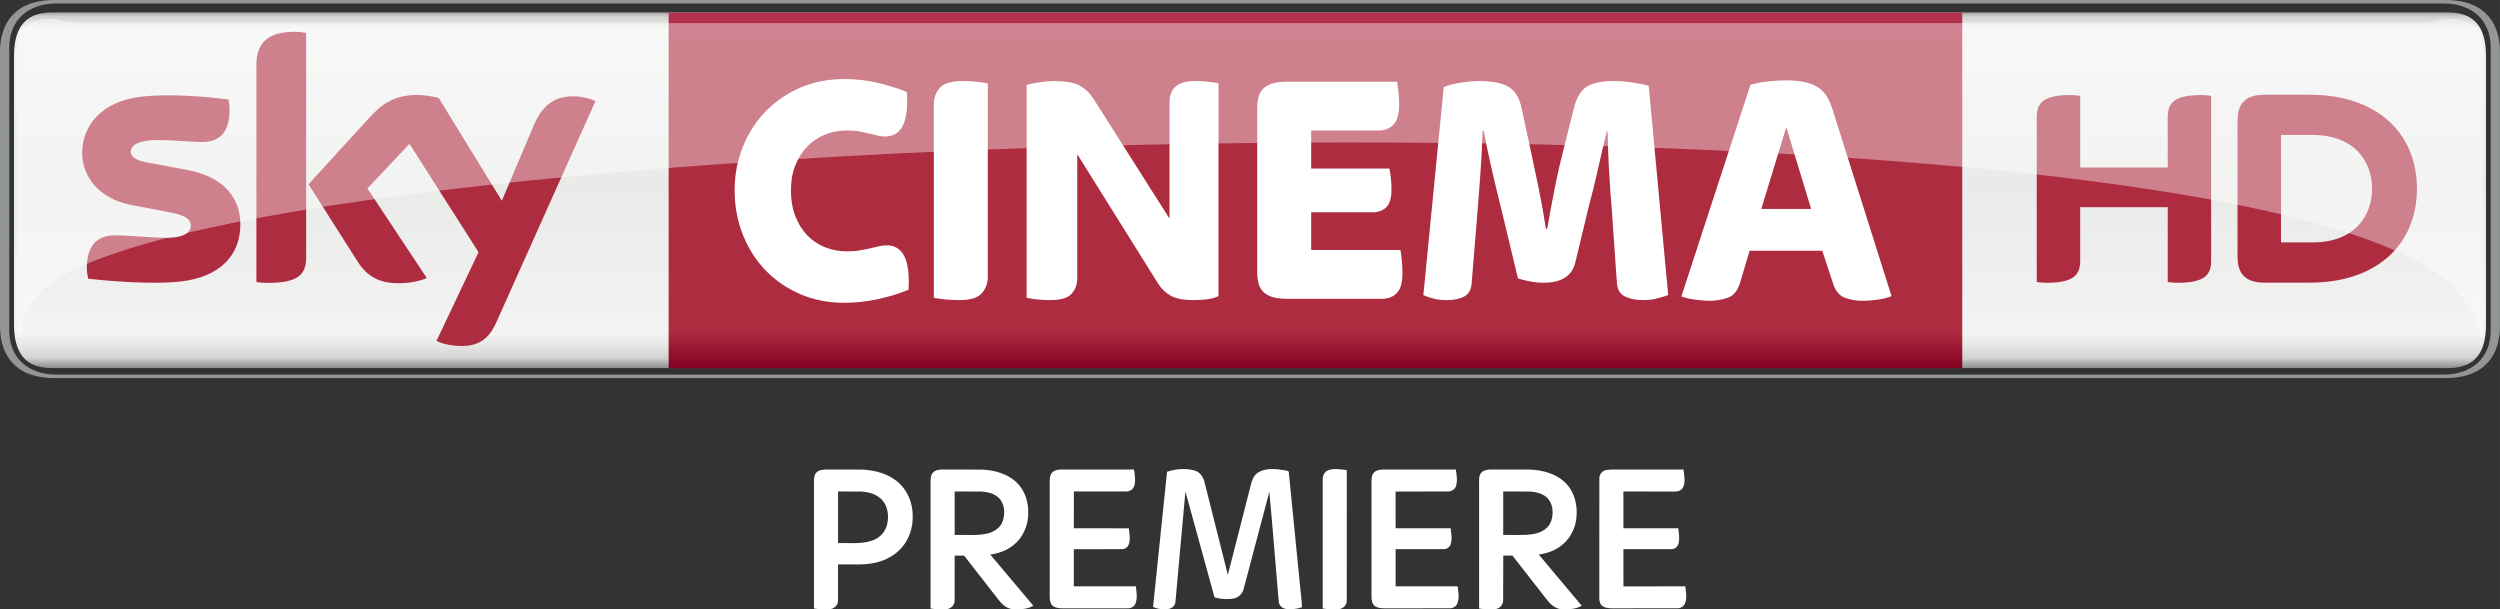 <?xml version="1.0" encoding="UTF-8"?>
<!-- Created with Inkscape (http://www.inkscape.org/) -->
<svg id="svg5155" width="845.43mm" height="206.02mm" version="1.1" viewBox="0 0 2995.6 730" xmlns="http://www.w3.org/2000/svg" xmlns:cc="http://creativecommons.org/ns#" xmlns:dc="http://purl.org/dc/elements/1.1/" xmlns:rdf="http://www.w3.org/1999/02/22-rdf-syntax-ns#">
 <rect x="0" y="0" width="2995.6" height="730" fill="#333333" stroke="none"/>
 <defs id="defs5157">
  <linearGradient id="linearGradient672-6" x2="1" gradientTransform="matrix(0 433.34 433.34 0 1745.7 -326.56)" gradientUnits="userSpaceOnUse">
   <stop id="stop674-7" stop-color="#777878" offset="0"/>
   <stop id="stop676-7" stop-color="#d0d2d0" offset=".02"/>
   <stop id="stop678-9" stop-color="#f3f3f2" offset=".052"/>
   <stop id="stop680-3" stop-color="#e9ebe9" offset=".488"/>
   <stop id="stop682-3" stop-color="#f3f3f2" offset=".895"/>
   <stop id="stop684-9" stop-color="#e6e7e6" offset=".929"/>
   <stop id="stop686-3" stop-color="#d0d2d0" offset=".964"/>
   <stop id="stop688-5" stop-color="#777878" offset="1"/>
  </linearGradient>
  <linearGradient id="linearGradient704-9" x2="1" gradientTransform="matrix(0 -426.19 426.19 0 1824.2 103.5)" gradientUnits="userSpaceOnUse">
   <stop id="stop706-9" stop-color="#820021" offset="0"/>
   <stop id="stop708-5" stop-color="#ae2c3f" offset=".104"/>
   <stop id="stop710-5" stop-color="#ae2c3f" offset=".898"/>
   <stop id="stop712-6" stop-color="#b53152" offset="1"/>
   <stop id="stop714-3" stop-color="#ba3c4c" offset="1"/>
  </linearGradient>
  <clipPath id="clipPath762-5">
   <path id="path764-7" d="m291.44 532.08h118.29v-15.246h-118.29v15.246z"/>
  </clipPath>
  <clipPath id="clipPath766-5">
   <path id="path768-1" d="m291.44 516.83h118.29v15.245h-118.29v-15.245z"/>
  </clipPath>
 </defs>
 <g id="layer1" transform="translate(-247.93 337.74)">
  <g id="#000000ff" transform="matrix(1.031 0 0 1.031 973.23 50.929)" fill="#fff">
   <path id="path5" d="m652.87 171.28c10.06-3.22 21.12-4.26 31.42-1.58 6.19 1.5 10.48 6.99 11.93 12.98 9.15 36.15 18.13 72.34 27.31 108.48 8.71-33.82 17.3-67.66 25.93-101.5 1.48-6.8 3.57-14.5 10.18-18.07 9.25-4.95 20.29-3.55 30.23-1.93 1.61 0.55 4.75 0.17 4.53 2.68 4.45 44.58 8.85 89.18 13.27 133.77 0.57 7.57 1.87 15.1 1.97 22.69-6.28 2.04-13 2.97-19.53 1.75-3.96-0.85-7.14-4.25-7.44-8.32-3.75-42.53-6.93-85.12-10.91-127.63-9.81 37.5-19.84 74.94-29.73 112.41-1.19 5.55-5.51 10.24-11.11 11.45-7.44 1.49-15.29 0.99-22.57-1.04-1.15-2.07-1.45-4.47-2.13-6.7-10.67-38.82-21.32-77.65-32.01-116.47-4.02 42.87-7.62 85.79-11.63 128.66-0.36 4.39-4.39 7.42-8.53 7.94-5.89 0.56-12.06 0.26-17.43-2.47 5.54-52.36 10.71-104.75 16.25-157.1z"/>
   <path id="path7" d="m839.67 169.76c7.01-2.87 14.82-1.2 22.09-0.37-0.03 50.54 0.02 101.09-0.03 151.64 0.17 5.22-4.41 9.76-9.56 9.93-6.14 0.01-12.35 0.44-18.42-0.75 0.01-49.72-0.03-99.45 0.02-149.17-0.2-4.45 1.49-9.44 5.9-11.28z"/>
   <path id="path9" d="m245.79 171.77c3.07-2.7 7.38-3.04 11.28-3.04 13.63 0.07 27.27-0.04 40.9 0.05 15.6 0.6 31.92 4.92 43.54 15.86 10.3 9.47 15.63 23.5 15.76 37.35 0.46 13.51-3.8 27.35-12.84 37.55-7.58 8.7-18.17 14.42-29.29 17.18-14.62 3.67-29.8 1.75-44.69 2.37 0.1 13.94 0.06 27.9 0.02 41.85 0.21 5.6-4.98 10.22-10.42 10.07-5.86-0.08-11.77 0.38-17.55-0.78v-148.21c0.1-3.59 0.4-7.72 3.29-10.25m24.73 22.47c-0.04 20-0.02 40-0.01 60 14.4-0.51 29.75 1.98 43.21-4.47 7.36-3.51 12.75-10.66 14.14-18.69 1.71-9.2 0.43-19.65-6.03-26.84-6.22-6.93-15.84-9.49-24.84-9.94-8.82-0.13-17.65 0-26.47-0.06z"/>
   <path id="path11" d="m380.59 172.52c2.82-3.22 7.43-3.78 11.47-3.79 14.99 0.06 29.99-0.03 44.98 0.05 14.75 0.54 30.3 4.53 41.1 15.14 9.46 8.94 13.65 22.27 13.4 35.06 0.17 14.16-5.84 28.58-17.05 37.48-7.69 6.29-17.31 9.73-27.05 11.15 16.68 19.76 33.31 39.56 49.97 59.34-7.68 4.69-16.91 4.46-25.54 3.82-6.31-1.15-11.14-5.85-14.92-10.73-13.33-17.09-26.68-34.18-39.99-51.29-3.65 0-7.3 0-10.95 0.01-0.04 17.42 0.03 34.84-0.03 52.26 0.14 5.35-4.66 9.9-9.9 9.96-6.03-0.05-12.14 0.46-18.08-0.78 0-49.07 0.01-98.15-0.01-147.22 0.1-3.58 0.11-7.6 2.6-10.46m25.42 21.73c-0.01 16.83-0.02 33.67 0 50.5 12.28-0.41 24.74 1.08 36.87-1.4 8.04-1.63 16.14-6.4 18.95-14.51 2.75-8.09 2.53-17.87-2.58-25.01-5.16-6.88-14.16-9.05-22.31-9.52-10.31-0.15-20.62-0.01-30.93-0.06z"/>
   <path id="path13" d="m518.82 172.81c2.61-3.4 7.22-3.98 11.21-4.07 28.14 0.01 56.28 0.02 84.42 0 0.89 6.49 2.32 13.4-0.02 19.75-1.44 3.79-5.5 5.94-9.44 5.75-20.15 0.01-40.3 0.03-60.44-0.01-0.1 14.25-0.03 28.51-0.04 42.77 21.33 0.05 42.67-0.1 64 0.07 0.49 6.1 1.99 12.45-0.04 18.43-1.13 3.58-4.78 6.03-8.51 5.76-18.5 0-36.99-0.05-55.48 0.03 0.05 14.4 0 28.8 0.03 43.2 24.04 0 48.09 0.03 72.14-0.01 0.59 6.56 2.08 13.54-0.44 19.88-1.4 3.7-5.35 5.87-9.21 5.64-25.35 0-50.69-0.01-76.04 0.01-3.8-0.06-7.96-0.42-11.02-2.94-2.94-2.41-3.34-6.51-3.44-10.05-0.01-44.03 0.02-88.05-0.02-132.07 0.09-4.08-0.34-8.73 2.34-12.14z"/>
   <path id="path15" d="m893.25 172.33c2.69-2.95 6.97-3.52 10.76-3.59 28.14 0 56.29 0.02 84.43 0 0.95 6.24 2.24 12.83 0.3 19.02-1.23 4.12-5.52 6.74-9.74 6.48-20.17 0.05-40.34-0.04-60.52 0.05 0.05 14.23 0 28.47 0.03 42.71 21.29-0.02 42.59 0.05 63.89-0.04 0.79 6.15 2.06 12.63 0.06 18.68-1.15 3.52-4.79 5.83-8.44 5.62-18.5-0.02-37 0-55.5-0.01-0.03 14.41-0.02 28.83-0.01 43.24 24.05 0 48.09 0.04 72.14-0.02 0.7 6.76 2.32 14.04-0.65 20.47-1.54 3.41-5.29 5.21-8.91 5.06-25.35 0.01-50.7-0.01-76.04 0.01-3.86-0.1-8.11-0.43-11.18-3.01-3.05-2.75-3.33-7.17-3.38-11.01 0.01-44.34 0.01-88.67 0-133 0.08-3.66 0.12-7.8 2.76-10.66z"/>
   <path id="path17" d="m1018.8 171.68c3.08-2.63 7.34-2.97 11.23-2.95 14.66 0.06 29.32-0.01 43.99 0.03 15.24 0.46 31.33 4.71 42.3 15.87 10.58 10.76 14.11 26.78 12.17 41.41-1.53 12.75-8.4 24.93-19.03 32.27-7.22 5.15-15.85 8-24.57 9.24 16.53 19.92 33.39 39.56 49.92 59.49-7.87 4.54-17.16 4.45-25.92 3.67-6.7-1.43-11.58-6.73-15.56-11.96-13.01-16.67-25.95-33.39-39.04-50.01-3.57 0.02-7.13 0.02-10.68-0.01-0.19 17.38 0.09 34.76-0.14 52.13 0.04 5.11-4.17 9.7-9.26 10.06-6.22 0.1-12.5 0.44-18.65-0.65-0.04-49.75 0.02-99.5-0.03-149.25-0.04-3.34 0.61-7.06 3.27-9.34m24.77 22.56c-0.03 16.84-0.03 33.68 0 50.52 11.96-0.39 24.06 0.96 35.91-1.23 8.28-1.52 16.75-6.28 19.72-14.6 2.92-8.4 2.57-18.68-3.12-25.86-5.62-6.6-14.75-8.53-23.02-8.8-9.83-0.06-19.66 0.01-29.49-0.03z"/>
   <path id="path19" d="m1155.3 179.04c-0.1-4.94 3.72-9.22 8.59-9.84 6.96-0.97 14.03-0.22 21.04-0.45 22.72 0 45.43-0.01 68.15 0.01 0.84 6.62 2.43 13.76-0.26 20.16-1.54 3.86-5.91 5.52-9.81 5.34-19.92-0.01-39.83-0.01-59.75-0.01-0.01 14.25 0.01 28.49 0 42.74 21.25 0.02 42.51 0 63.77 0.01 0.69 6.02 1.89 12.3 0.13 18.24-0.97 3.57-4.47 6.08-8.14 5.99-18.59 0.05-37.17 0-55.76 0.02 0.02 14.43-0.05 28.85 0.04 43.27 23.97-0.04 47.95-0.02 71.93-0.01 0.65 6.65 2.24 13.77-0.55 20.16-1.41 3.37-5.04 5.38-8.62 5.31-25.35 0.06-50.71-0.02-76.06 0.03-3.61-0.07-7.47-0.28-10.6-2.27-3.19-2.03-4.28-6.07-4.16-9.65 0.07-46.35-0.05-92.7 0.06-139.05z"/>
  </g>
  <g id="g4389" transform="translate(-1e-5 -.006)">
   <path id="path644-8" d="m3178.4 115.27c49.898 0 65.09-31.008 65.09-62.016v-328.97c0-31.008-15.192-62.016-65.09-62.016h-2865.4c-49.898 0-65.09 31.008-65.09 62.016v328.97c0 31.008 15.192 62.016 65.09 62.016h2865.4zm-2863.1-4.173c-33.582 0-56.32-19.814-56.32-52.821v-339.02c0-33.007 22.738-52.821 56.32-52.821h2860.8c33.582 0 56.32 19.814 56.32 52.821v339.02c0 33.007-22.738 52.821-56.32 52.821h-2860.8z" fill="#939697"/>
   <path id="path690-9" d="m310.23-322.85c-33.607 0-45.55 19.839-45.55 52.821v320.55c0 33.007 11.944 52.821 45.55 52.821h2871c33.607 0 45.55-19.814 45.55-52.821v-320.55c0-32.982-11.944-52.821-45.55-52.821h-2871z" fill="url(#linearGradient672-6)"/>
   <path id="path716-0" d="m1049.1 103.5h1550.1v-426.19h-1550.1v426.19z" fill="url(#linearGradient704-9)"/>
   <path id="path728-9" d="m1259.5 25.084c-18.89 0-36.33-3.398-52.297-10.194-15.966-6.821-29.784-16.216-41.503-28.21-11.719-12.018-20.889-26.286-27.535-42.827s-9.97-34.406-9.97-53.621c0-18.665 3.323-36.155 9.97-52.422s15.816-30.409 27.535-42.402c11.719-12.018 25.536-21.413 41.503-28.21 15.966-6.821 33.407-10.219 52.297-10.219 13.568 0 26.736 1.474 39.504 4.398 12.793 2.948 24.612 6.671 35.531 11.219 2.399 35.481-6.247 53.221-25.936 53.221-3.473 0-6.646-0.4-9.595-1.199-2.923-0.8-6.122-1.599-9.57-2.399-3.473-0.8-7.321-1.599-11.569-2.399-4.273-0.8-9.32-1.224-15.167-1.224-9.32 0-18.09 1.674-26.361 5.022-8.245 3.323-15.342 8.121-21.338 14.392-5.997 6.272-10.719 13.818-14.167 22.613-3.473 8.795-5.197 18.665-5.197 29.609 0 11.469 1.724 21.738 5.197 30.808 3.448 9.07 8.171 16.741 14.167 23.013 5.997 6.272 13.093 11.069 21.338 14.417 8.271 3.323 17.041 4.997 26.361 4.997 5.847 0 11.044-0.4 15.567-1.199 4.522-0.8 8.57-1.599 12.168-2.399 3.598-0.8 6.996-1.599 10.17-2.399 3.198-0.8 6.521-1.199 9.995-1.199 19.414 0 28.06 17.74 25.936 53.196-10.919 4.548-23.088 8.296-36.53 11.219-13.443 2.923-26.935 4.398-40.503 4.398" fill="#fff"/>
   <path id="path732-1" d="m1397.2 21.883c-5.597 0-11.119-0.275-16.566-0.8-5.447-0.525-10.045-1.199-13.768-1.999v-231.7c0-7.721 2.399-14.317 7.171-19.789 4.797-5.472 13.842-8.196 27.16-8.196 5.597 0 11.094 0.25 16.566 0.8 5.447 0.525 10.044 1.199 13.768 1.999v231.67c0 7.746-2.399 14.342-7.196 19.814-4.772 5.472-13.842 8.196-27.135 8.196" fill="#fff"/>
   <path id="path736-1" d="m1506.4 21.883c-5.322 0-10.519-0.275-15.567-0.8-5.072-0.525-9.32-1.199-12.768-1.999v-254.89c3.973-1.349 9.17-2.474 15.567-3.398 6.372-0.949 11.819-1.399 16.366-1.399 14.617 0 25.261 1.849 31.933 5.597 6.646 3.723 12.218 9.195 16.741 16.391l90.626 142.85v-139.25c0-3.448 0.45-6.721 1.399-9.795 0.924-3.073 2.524-5.797 4.772-8.196 2.274-2.399 5.397-4.273 9.395-5.597 3.973-1.349 9.045-1.999 15.167-1.999 5.322 0 10.444 0.25 15.367 0.8 4.922 0.525 9.095 1.049 12.568 1.599v255.29c-3.723 1.874-8.246 3.123-13.568 3.798-5.322 0.675-10.519 0.999-15.567 0.999-12.518 0-21.838-1.724-27.935-5.197-6.147-3.473-11.194-8.271-15.167-14.417l-96.998-155.24v148.44c0 7.471-2.274 13.743-6.796 18.815-4.523 5.072-13.043 7.596-25.536 7.596" fill="#fff"/>
   <path id="path740-2" d="m1789.9 20.284c-7.446 0-13.518-0.8-18.165-2.399s-8.245-3.798-10.769-6.596c-2.549-2.799-4.273-6.222-5.197-10.219-0.924-3.998-1.399-8.245-1.399-12.793v-196.07c0-4.548 0.475-8.82 1.399-12.818s2.648-7.396 5.197-10.194c2.524-2.799 6.122-4.997 10.769-6.596 4.647-1.599 10.719-2.399 18.165-2.399h132.1c0.55 2.923 1.074 6.921 1.599 11.994 0.55 5.072 0.8 10.269 0.8 15.592 0 11.219-2.249 19.165-6.771 23.812-4.548 4.673-10.244 7.021-17.166 7.021h-81.431v45.6h93.799c0.525 2.674 1.074 6.222 1.599 10.619 0.525 4.398 0.8 9.145 0.8 14.192 0 10.669-2.149 17.94-6.396 21.813-4.248 3.873-9.57 5.797-15.966 5.797h-73.835v45.226h106.97c0.525 2.923 1.074 6.996 1.599 12.193s0.8 10.344 0.8 15.417c0 11.469-2.274 19.464-6.796 24.012-4.523 4.523-10.244 6.796-17.141 6.796h-114.56z" fill="#fff"/>
   <path id="path744-7" d="m1981.8 21.883c-6.122 0-11.519-0.6-16.166-1.799-4.672-1.199-8.72-2.599-12.168-4.198l24.387-249.29c5.072-2.149 11.719-3.873 19.964-5.197 8.246-1.349 15.292-1.999 21.139-1.999 8.245 0 15.367 0.525 21.338 1.599 5.997 1.049 11.119 2.849 15.367 5.397 4.248 2.524 7.646 6.072 10.17 10.594 2.524 4.548 4.447 10.145 5.797 16.816l10.369 48.424c2.923 13.318 6.047 28.06 9.37 44.201 3.323 16.141 6.322 32.757 8.97 49.823h1.599c2.923-17.066 5.972-33.607 9.17-49.623 3.198-15.991 6.521-30.683 9.97-44.001l12.743-50.823c3.198-12.543 8.296-21.089 15.342-25.611 7.046-4.548 18.015-6.796 32.882-6.796 7.446 0 14.942 0.6 22.513 1.799 7.571 1.199 13.892 2.449 18.94 3.798l23.337 250.89c-3.723 1.324-8.196 2.674-13.368 3.998-5.197 1.324-10.844 1.999-16.966 1.999-8.52 0-15.716-1.474-21.563-4.398-5.847-2.923-9.045-8.42-9.57-16.416l-5.997-86.428c-1.324-15.217-2.449-31.133-3.398-47.824-0.924-16.666-1.524-32.457-1.799-47.399h-0.8c-3.448 13.868-6.971 28.859-10.569 45.001-3.598 16.141-7.246 31.008-10.969 44.626l-16.366 68.013c-3.998 16.016-16.641 24.012-37.93 24.012-5.322 0-10.769-0.525-16.366-1.599-5.572-1.049-10.369-2.249-14.367-3.598l-20.339-84.829c-3.998-15.741-7.721-31.208-11.169-46.425-3.473-15.192-6.671-30.409-9.595-45.6h-1.199c-0.8 21.338-1.849 40.878-3.198 58.618-1.324 17.74-2.524 33.007-3.573 45.8l-6.397 78.033c-0.525 7.746-3.448 13.093-8.77 16.016-5.347 2.923-12.243 4.398-20.764 4.398" fill="#fff"/>
   <path id="path748-3" d="m2358.4-87.358h59.718l-29.784-98.047-29.934 98.047zm-62.266 110.04c-5.047 0-10.844-0.475-17.341-1.399-6.546-0.949-11.919-2.199-16.166-3.798l82.805-253.69c7.196-1.874 14.467-3.223 21.813-4.023 7.346-0.8 14.067-1.199 20.214-1.199 8.795 0 16.341 0.675 22.613 1.999 6.272 1.349 11.544 3.348 15.816 6.022 4.273 2.649 7.796 6.197 10.594 10.594 2.799 4.398 5.147 9.545 7.021 15.417l70.962 224.48c-4.523 1.874-9.97 3.248-16.366 4.198-6.372 0.924-12.643 1.399-18.765 1.399-6.921 0-13.618-1.149-20.139-3.398-6.521-2.274-11.244-7.396-14.167-15.417l-13.593-41.203h-87.053l-11.519 38.804c-2.923 9.345-7.846 15.217-14.767 17.615-6.921 2.399-14.242 3.598-21.963 3.598" fill="#fff"/>
   <path id="path752-2" d="m2845.4-136.98v-60.167c0-16.316 6.497-26.686 40.178-26.686 4.148 0 7.696 0.275 11.844 0.924v197.42c0 16.241-6.497 26.611-40.228 26.611-4.098 0-7.671-0.325-11.794-0.924v-89.652h-104.87v63.965c0 16.241-6.521 26.611-40.253 26.611-4.073 0-7.621-0.325-11.819-0.924v-197.34c0-16.316 6.521-26.686 40.228-26.686 4.148 0 7.696 0.275 11.844 0.924v85.929h104.87zm298.59 25.336c0-67.064-48.299-112.56-128.26-112.56h-54.371c-26.086 0-32.332 13.743-32.332 31.808v161.94c0 17.316 6.247 31.408 32.332 31.408h54.371c79.957 0 128.26-45.5 128.26-112.59m-162.84 64.39v-128.78h37.63c52.397 0 71.561 33.932 71.561 64.39 0 30.533-19.165 64.39-71.561 64.39h-37.63z" fill="#ae2c3f"/>
   <path id="path756-1" d="m535.91-68.78c0 36.48-23.862 63.141-72.311 68.413-35.081 3.748-85.904-0.675-110.04-3.448-0.9-3.948-1.599-8.845-1.599-12.693 0-31.933 17.266-39.204 33.432-39.204 16.791 0 43.227 2.898 62.916 2.898 21.613 0 28.21-7.346 28.21-14.317 0-9.17-8.72-12.993-25.511-16.191l-45.95-8.845c-38.254-7.321-58.668-33.782-58.668-61.867 0-34.132 24.162-62.691 71.661-67.963 35.931-3.873 79.632 0.5 103.64 3.448 0.875 4.123 1.324 8.021 1.324 12.293 0 31.833-16.766 38.704-32.957 38.704-12.418 0-31.708-2.324-53.721-2.324-22.413 0-31.708 6.197-31.708 13.743 0 7.971 8.87 11.269 22.888 13.718l43.926 8.146c45.126 8.32 64.465 33.957 64.465 65.49m78.832 39.179c0 19.564-7.671 30.858-45.875 30.858-5.072 0-9.495-0.375-13.743-0.999v-259.61c0-19.714 6.721-40.278 45.3-40.278 4.847 0 9.77 0.5 14.317 1.449v268.58zm156.17 100.42c4.997 2.574 15.292 5.672 28.26 6.022 22.138 0.475 34.256-8.021 43.227-27.885l119.04-265.51c-4.922-2.649-15.766-5.572-24.687-5.772-15.292-0.275-35.831 2.849-48.974 34.157l-38.554 90.976-75.584-123.11c-4.872-1.499-16.766-3.648-25.511-3.648-26.661 0-41.602 9.845-57.069 26.636l-73.485 80.382 59.118 93.025c10.919 16.941 25.311 25.586 48.699 25.586 15.292 0 28.01-3.473 33.907-6.297l-71.162-107.32 50.448-53.446 82.73 129.85-50.398 106.34z" fill="#ae2c3f"/>
   <g id="g772-2" transform="matrix(24.986 0 0 -24.986 -7014.1 12979)" clip-path="url(#clipPath762-5)" opacity=".4">
    <g id="g774-7">
     <g id="g776-8">
      <g id="g778-5" clip-path="url(#clipPath766-5)">
       <g id="g780-2" transform="translate(408.22 519.29)">
        <path id="path782-6" d="m0 0c1.157-1.145 1.315-2.225 1.356-2.463 0.113 0 0.155 0.506 0.155 1.261l-4e-3 12.109c0 1.402-0.456 1.876-1.645 1.876-0.402 0-0.805-0.216-1.341-0.216h-112.31c-0.536 0-0.938 0.216-1.341 0.216-1.188 0-1.645-0.474-1.645-1.876l-4e-3 -12.109c0-0.755 0.042-1.261 0.156-1.261 0.041 0.238 0.076 1.402 1.356 2.463 10.217 7.878 104.25 10.296 115.27 0" fill="#fff"/>
       </g>
      </g>
     </g>
    </g>
   </g>
  </g>
 </g>
</svg>
